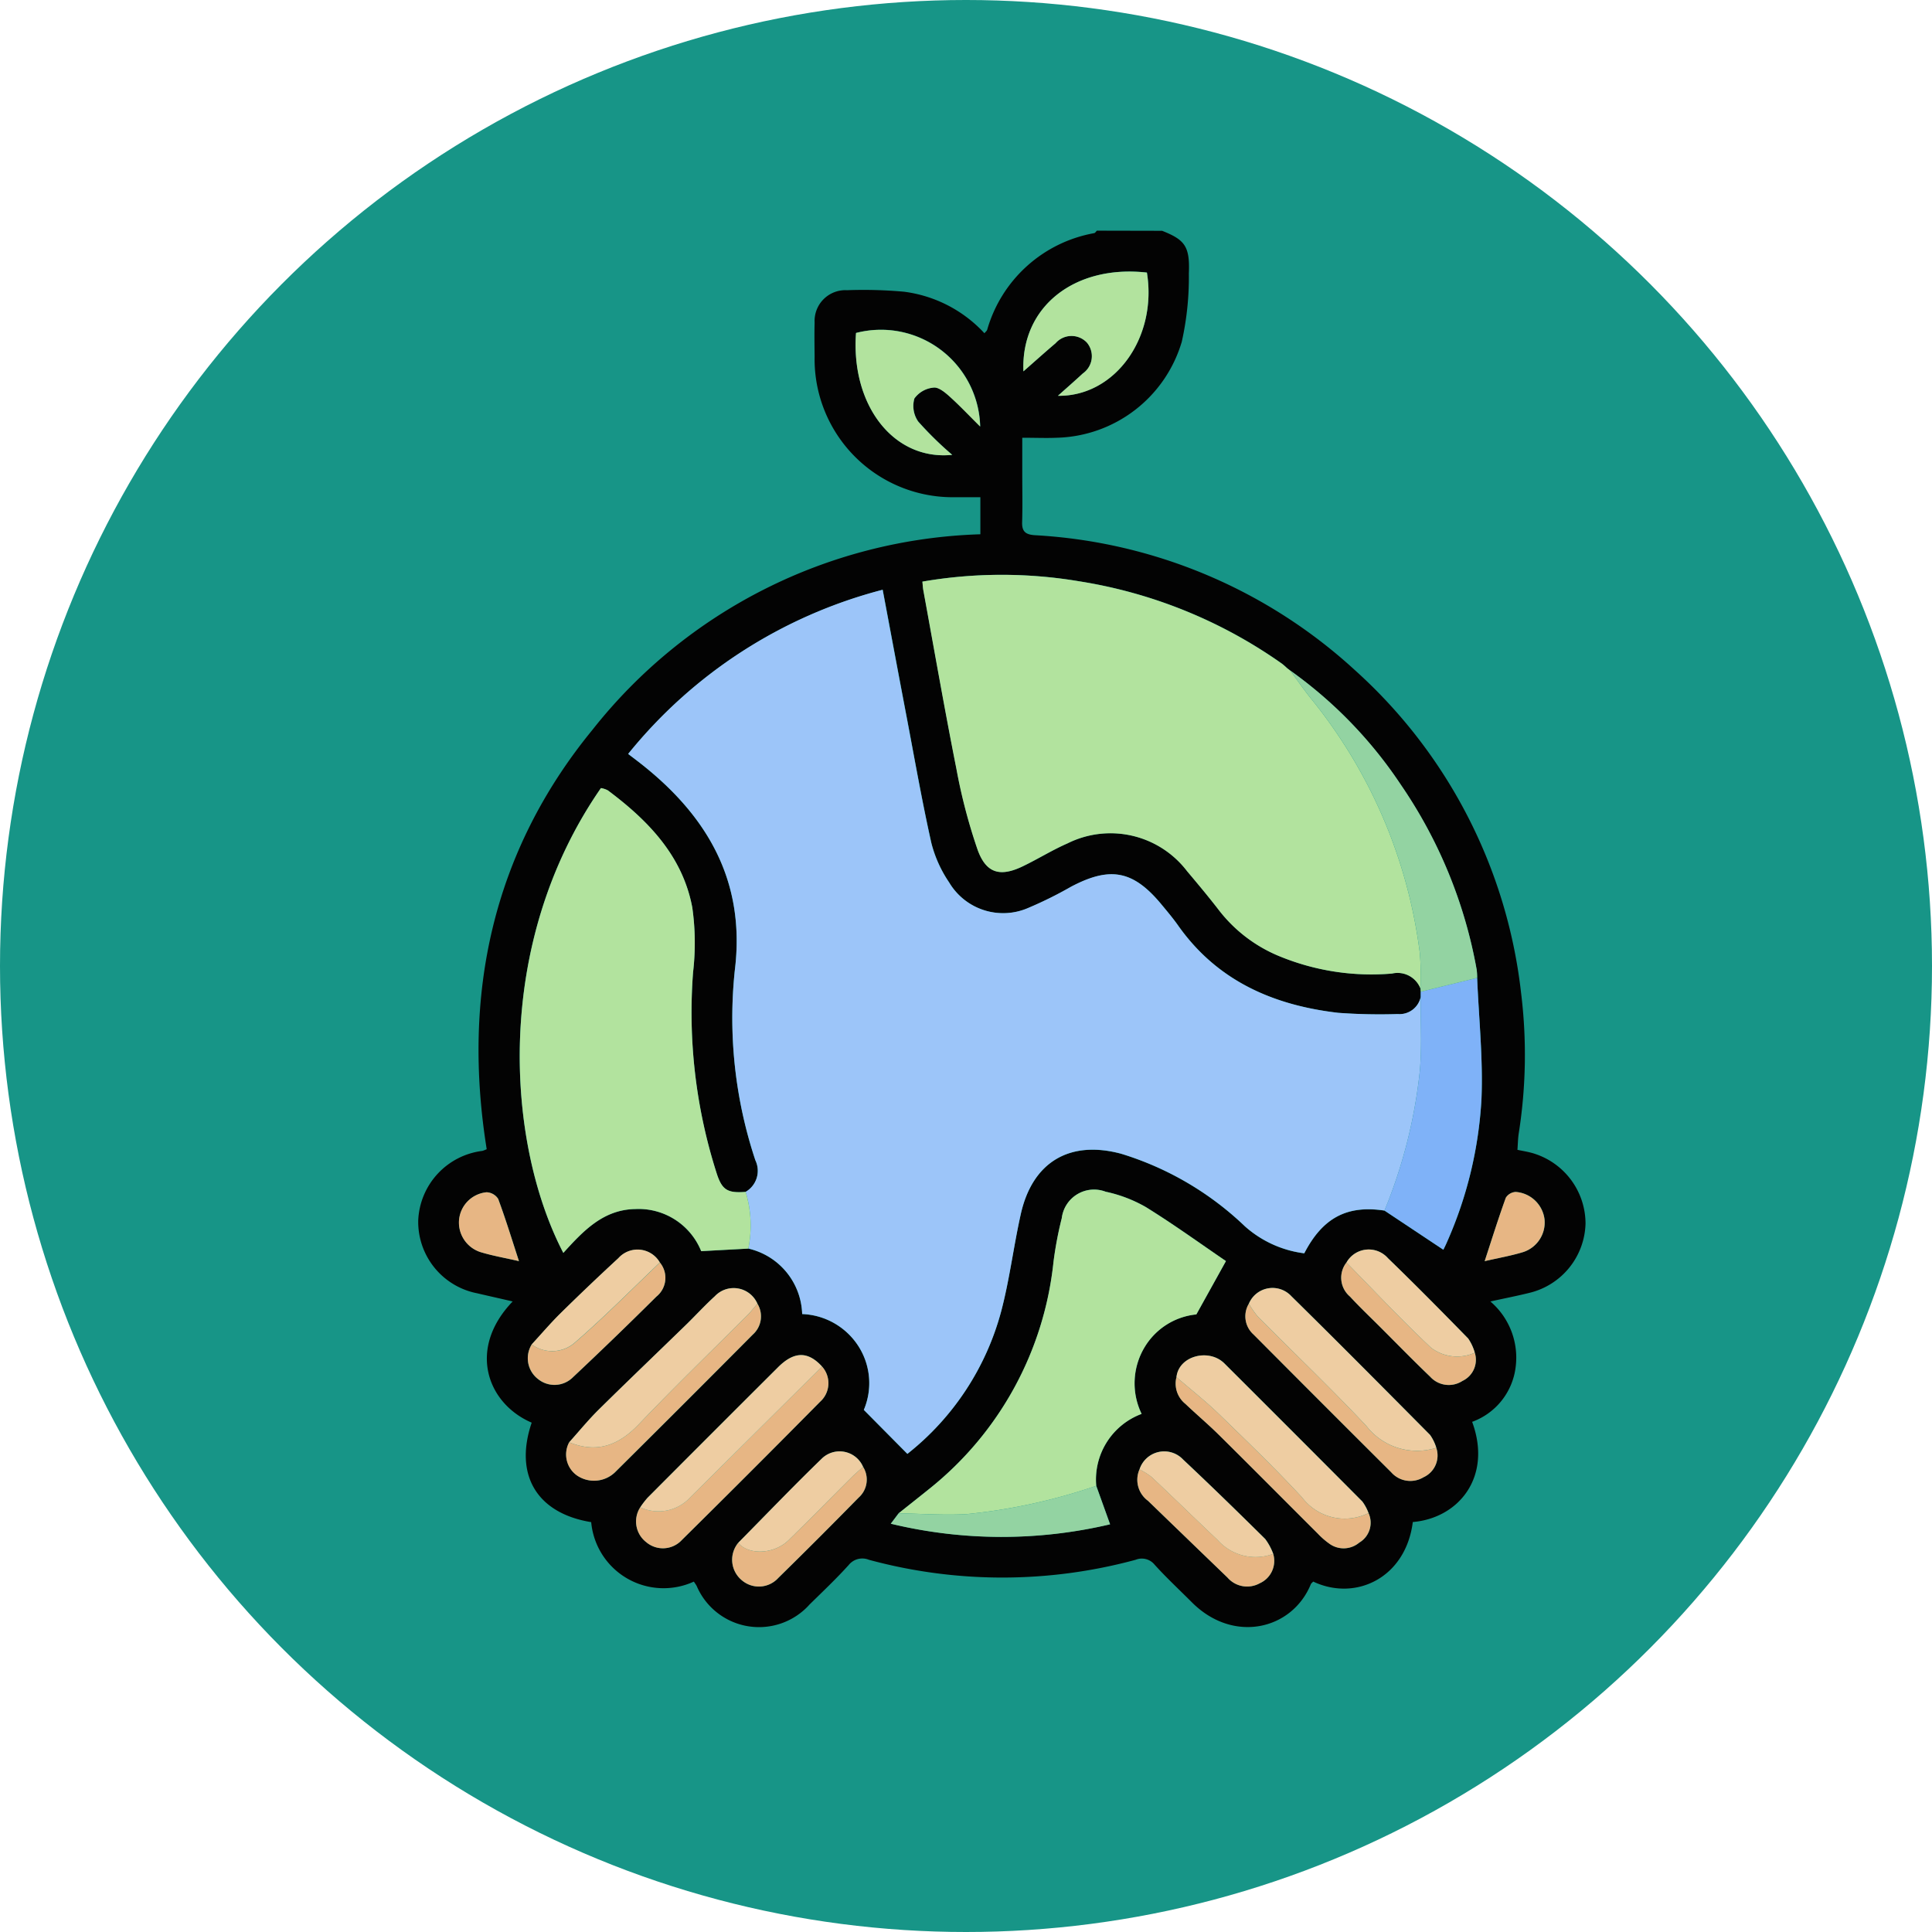 <svg xmlns="http://www.w3.org/2000/svg" width="134" height="134" viewBox="0 0 134 134">
  <g id="Grupo_909104" data-name="Grupo 909104" transform="translate(-1084 -11496.803)">
    <circle id="Elipse_7476" data-name="Elipse 7476" cx="67" cy="67" r="67" transform="translate(1084 11496.803)" fill="#179587"/>
    <g id="Grupo_907061" data-name="Grupo 907061" transform="translate(1486.166 11875.691)">
      <path id="Trazado_641468" data-name="Trazado 641468" d="M-321.564-362.88c1.586.627,1.933,1.083,1.855,2.96a20.473,20.473,0,0,1-.492,4.739,9.29,9.29,0,0,1-8.649,6.654c-.751.034-1.5,0-2.414,0v2.468c0,1.131.026,2.262-.009,3.391-.02.653.247.857.877.9a35.744,35.744,0,0,1,22.238,9.391,35.426,35.426,0,0,1,11.489,22.335,35.015,35.015,0,0,1-.159,9.756c-.057.367-.06.742-.091,1.148.373.079.71.131,1.035.224a5.1,5.1,0,0,1,3.687,4.9,5.081,5.081,0,0,1-3.839,4.783c-.88.22-1.773.393-2.76.611a5.123,5.123,0,0,1,1.748,4.587,4.633,4.633,0,0,1-3.013,3.761c1.4,3.792-.9,6.672-4.116,6.95-.484,3.857-3.946,5.527-6.906,4.13-.054.06-.137.113-.168.188-1.3,3.158-5.372,4.134-8.248,1.25-.865-.867-1.763-1.7-2.585-2.609a1.141,1.141,0,0,0-1.317-.341,35.333,35.333,0,0,1-18.5,0,1.211,1.211,0,0,0-1.4.361c-.861.955-1.8,1.84-2.717,2.742a4.7,4.7,0,0,1-7.824-1.28c-.057-.109-.133-.208-.2-.31a5.04,5.04,0,0,1-7.12-4.124c-3.769-.615-5.358-3.273-4.127-6.9-3.107-1.335-4.467-5.136-1.319-8.406-.849-.2-1.659-.378-2.468-.568a5.05,5.05,0,0,1-4.083-5.047,5.076,5.076,0,0,1,4.45-4.828,2.253,2.253,0,0,0,.3-.118c-1.719-10.712.4-20.629,7.34-29.094a35.667,35.667,0,0,1,26.9-13.556v-2.571c-.555,0-1.136,0-1.717,0a9.581,9.581,0,0,1-9.78-9.756c-.007-.784-.021-1.57,0-2.354a2.138,2.138,0,0,1,2.253-2.247,31.362,31.362,0,0,1,3.948.105,9.174,9.174,0,0,1,5.577,2.88c.082-.1.166-.162.192-.243a9.455,9.455,0,0,1,7.423-6.7c.071-.015.124-.113.186-.172Zm-29.4,91a1.842,1.842,0,0,0,.233,2.581,1.818,1.818,0,0,0,2.544-.143q2.815-2.755,5.57-5.57a1.668,1.668,0,0,0,.316-2.134,1.771,1.771,0,0,0-2.875-.566C-347.145-275.807-349.041-273.828-350.966-271.88Zm-5.433-19.439a1.785,1.785,0,0,0-2.877-.3q-2.026,1.865-3.99,3.8c-.707.7-1.351,1.455-2.024,2.185a1.82,1.82,0,0,0,.448,2.407,1.809,1.809,0,0,0,2.409-.132q2.928-2.758,5.785-5.591A1.667,1.667,0,0,0-356.4-291.319Zm56.521,6.253a3.336,3.336,0,0,0-.457-.982c-1.835-1.878-3.681-3.747-5.566-5.573a1.773,1.773,0,0,0-2.877.3,1.708,1.708,0,0,0,.243,2.362c.676.735,1.4,1.422,2.11,2.128,1.149,1.148,2.282,2.311,3.455,3.433a1.736,1.736,0,0,0,2.234.29A1.617,1.617,0,0,0-299.878-285.065Zm-13.981,13.948a4.034,4.034,0,0,0-.555-1.031c-1.876-1.857-3.767-3.7-5.691-5.508a1.8,1.8,0,0,0-3.027.681,1.8,1.8,0,0,0,.582,2.175q2.762,2.666,5.523,5.332a1.8,1.8,0,0,0,2.234.393A1.7,1.7,0,0,0-313.859-271.117Zm-31.293-12.992c-.971-1.065-1.93-1.064-3.045.046q-4.539,4.517-9.055,9.057a6.167,6.167,0,0,0-.506.66,1.81,1.81,0,0,0,.407,2.415,1.79,1.79,0,0,0,2.481-.15q4.818-4.76,9.578-9.578A1.728,1.728,0,0,0-345.153-284.109Zm-4.478-4.354a1.793,1.793,0,0,0-2.955-.519c-.694.63-1.329,1.327-2,1.982-2.013,1.957-4.045,3.9-6.041,5.869-.726.718-1.375,1.514-2.059,2.275a1.781,1.781,0,0,0,.56,2.315,2.1,2.1,0,0,0,2.6-.215q4.81-4.762,9.575-9.569A1.687,1.687,0,0,0-349.631-288.463Zm47.084,9.993a3.1,3.1,0,0,0-.433-.893c-3.191-3.221-6.384-6.437-9.615-9.616a1.778,1.778,0,0,0-2.951.512,1.687,1.687,0,0,0,.321,2.135q4.76,4.794,9.551,9.557a1.761,1.761,0,0,0,2.234.349A1.657,1.657,0,0,0-302.547-278.47Zm-4.7,4.526a3.2,3.2,0,0,0-.429-.8q-4.769-4.8-9.567-9.577c-1.071-1.069-3.168-.531-3.324.948a1.8,1.8,0,0,0,.622,1.858c.765.729,1.576,1.411,2.327,2.154,2.295,2.271,4.568,4.563,6.855,6.843a5.38,5.38,0,0,0,.775.679,1.682,1.682,0,0,0,2.1-.056A1.6,1.6,0,0,0-307.248-273.944Zm-5.426-58.432-.224-.171a4.579,4.579,0,0,0-.348-.305,33.368,33.368,0,0,0-14.055-5.716,32.371,32.371,0,0,0-10.888.02c.025.241.033.424.065.6.757,4.129,1.476,8.265,2.294,12.382a38.805,38.805,0,0,0,1.471,5.614c.594,1.646,1.569,1.9,3.138,1.146,1.043-.5,2.033-1.122,3.093-1.585a6.681,6.681,0,0,1,8.3,1.928c.74.88,1.478,1.764,2.182,2.672a10.176,10.176,0,0,0,4.209,3.22,16.763,16.763,0,0,0,7.824,1.206,1.706,1.706,0,0,1,1.975,1.05l.014.212,0,.362a1.5,1.5,0,0,1-1.592,1.19,39.144,39.144,0,0,1-4.133-.086c-4.5-.524-8.39-2.215-11.1-6.054-.361-.512-.768-.993-1.168-1.476-1.952-2.349-3.548-2.648-6.268-1.21a27.532,27.532,0,0,1-2.942,1.458,4.358,4.358,0,0,1-5.508-1.765,8.637,8.637,0,0,1-1.229-2.72c-.645-2.87-1.153-5.773-1.7-8.664-.562-2.948-1.112-5.9-1.679-8.911A33.5,33.5,0,0,0-358.6-326.593c.346.265.645.488.938.72,4.609,3.645,7.211,8.173,6.462,14.272a31.284,31.284,0,0,0,1.423,13.189,1.687,1.687,0,0,1-.674,2.192c-1.259.1-1.642-.126-2.018-1.313a36.6,36.6,0,0,1-1.628-13.927,17.474,17.474,0,0,0-.056-4.493c-.674-3.57-3.052-6.023-5.854-8.114a1.575,1.575,0,0,0-.48-.16c-7.513,10.832-6.576,24.615-2.608,32.239,1.37-1.507,2.756-3,4.981-3.041a4.681,4.681,0,0,1,4.581,2.92l3.269-.177a4.809,4.809,0,0,1,3.734,4.542,4.852,4.852,0,0,1,3.976,2.348,4.752,4.752,0,0,1,.3,4.3l3.021,3.05a18.773,18.773,0,0,0,6.518-9.934c.578-2.205.847-4.49,1.352-6.717.813-3.593,3.389-5.13,6.969-4.162a21.49,21.49,0,0,1,8.578,5.035,7.619,7.619,0,0,0,4.11,1.867c1.275-2.461,2.959-3.358,5.564-2.963l4.086,2.715c.031-.067.159-.31.265-.563a28.27,28.27,0,0,0,2.378-9.886c.115-2.793-.186-5.6-.3-8.406a4.277,4.277,0,0,0-.032-.561,32.9,32.9,0,0,0-5.269-12.846,30.269,30.269,0,0,0-7.671-7.915Zm-13.46,56.541a4.861,4.861,0,0,1,3.147-4.989,4.86,4.86,0,0,1,.21-4.63,4.725,4.725,0,0,1,3.586-2.269l2.053-3.7c-1.774-1.209-3.62-2.548-5.555-3.745a9.618,9.618,0,0,0-2.786-1.065,2.255,2.255,0,0,0-3.045,1.832,25.447,25.447,0,0,0-.576,3.044,23.234,23.234,0,0,1-8.552,15.684c-.726.585-1.458,1.162-2.187,1.743l-.544.722a32.8,32.8,0,0,0,15.209.041Zm-5.049-77.3c.829-.728,1.521-1.35,2.23-1.953a1.466,1.466,0,0,1,2.167-.046,1.462,1.462,0,0,1-.281,2.147c-.54.5-1.1.987-1.725,1.548,3.992.053,6.9-4.077,6.172-8.547C-327.61-360.547-331.365-357.632-331.183-353.132Zm-4.942,5.792a24.242,24.242,0,0,1-2.354-2.311,1.89,1.89,0,0,1-.265-1.6,1.846,1.846,0,0,1,1.332-.755c.336-.045.784.327,1.1.608.7.629,1.347,1.317,2.13,2.093a6.884,6.884,0,0,0-8.61-6.49C-343.16-350.807-340.209-346.931-336.125-347.34Zm36.933,55.924c.974-.225,1.838-.374,2.669-.628a2.157,2.157,0,0,0,1.485-2.256,2.171,2.171,0,0,0-2-1.915.865.865,0,0,0-.685.4C-298.236-294.407-298.683-292.975-299.192-291.417Zm-66.981,0c-.5-1.533-.93-2.939-1.441-4.315a1,1,0,0,0-.807-.461,2.122,2.122,0,0,0-1.905,1.9,2.155,2.155,0,0,0,1.491,2.252C-368-291.79-367.14-291.641-366.173-291.419Z" fill="#030303"/>
      <path id="Trazado_641469" data-name="Trazado 641469" d="M-302.153-288.11c-2.6-.395-4.289.5-5.564,2.963a7.619,7.619,0,0,1-4.11-1.867,21.49,21.49,0,0,0-8.578-5.035c-3.581-.968-6.156.568-6.969,4.162-.5,2.227-.774,4.512-1.352,6.717a18.773,18.773,0,0,1-6.518,9.934l-3.021-3.05a4.752,4.752,0,0,0-.3-4.3,4.852,4.852,0,0,0-3.976-2.348,4.809,4.809,0,0,0-3.734-4.542,8.064,8.064,0,0,0-.187-3.933,1.687,1.687,0,0,0,.674-2.192,31.285,31.285,0,0,1-1.423-13.189c.749-6.1-1.854-10.626-6.462-14.272-.293-.232-.592-.455-.938-.72a33.5,33.5,0,0,1,17.649-11.386c.567,3.012,1.116,5.963,1.679,8.911.55,2.892,1.058,5.794,1.7,8.664a8.638,8.638,0,0,0,1.229,2.72,4.358,4.358,0,0,0,5.507,1.765,27.538,27.538,0,0,0,2.942-1.458c2.72-1.438,4.316-1.139,6.268,1.21.4.483.807.964,1.168,1.476,2.709,3.839,6.6,5.529,11.1,6.054a39.161,39.161,0,0,0,4.133.086,1.5,1.5,0,0,0,1.592-1.19c-.018,1.79.108,3.6-.084,5.366A35.055,35.055,0,0,1-302.153-288.11Z" transform="translate(-3.987 -6.816)" fill="#9cc5f9"/>
      <path id="Trazado_641470" data-name="Trazado 641470" d="M-294.068-303.783a1.706,1.706,0,0,0-1.975-1.05,16.763,16.763,0,0,1-7.824-1.206,10.177,10.177,0,0,1-4.209-3.22c-.7-.908-1.441-1.792-2.182-2.672a6.681,6.681,0,0,0-8.3-1.928c-1.059.463-2.049,1.082-3.093,1.585-1.569.758-2.544.5-3.138-1.146a38.8,38.8,0,0,1-1.47-5.614c-.818-4.117-1.537-8.253-2.294-12.382-.032-.178-.04-.361-.065-.6a32.372,32.372,0,0,1,10.888-.02,33.368,33.368,0,0,1,14.055,5.716,4.572,4.572,0,0,1,.348.305l.224.171-.011-.012c.492.664.959,1.349,1.48,1.99a34.872,34.872,0,0,1,7.518,17.618A20.3,20.3,0,0,1-294.068-303.783Z" transform="translate(-9.574 -6.531)" fill="#b2e39e"/>
      <path id="Trazado_641471" data-name="Trazado 641471" d="M-348.521-285.641a8.064,8.064,0,0,1,.187,3.933l-3.269.177a4.681,4.681,0,0,0-4.581-2.92c-2.224.038-3.611,1.533-4.981,3.041-3.968-7.624-4.9-21.407,2.608-32.239a1.575,1.575,0,0,1,.48.16c2.8,2.091,5.18,4.544,5.855,8.114a17.474,17.474,0,0,1,.056,4.493,36.6,36.6,0,0,0,1.628,13.927C-350.162-285.768-349.78-285.546-348.521-285.641Z" transform="translate(-1.929 -10.58)" fill="#b2e39e"/>
      <path id="Trazado_641472" data-name="Trazado 641472" d="M-330.716-255.715c.729-.581,1.461-1.158,2.187-1.743a23.234,23.234,0,0,0,8.552-15.684,25.447,25.447,0,0,1,.575-3.044,2.255,2.255,0,0,1,3.045-1.832,9.617,9.617,0,0,1,2.786,1.065c1.935,1.2,3.78,2.536,5.555,3.745l-2.053,3.7a4.726,4.726,0,0,0-3.586,2.269,4.86,4.86,0,0,0-.21,4.63,4.861,4.861,0,0,0-3.147,4.989A39.921,39.921,0,0,1-326-255.66C-327.565-255.572-329.143-255.69-330.716-255.715Z" transform="translate(-9.122 -18.213)" fill="#b2e39e"/>
      <path id="Trazado_641473" data-name="Trazado 641473" d="M-287.794-280.744a35.055,35.055,0,0,0,2.426-9.448c.192-1.771.066-3.576.084-5.366l0-.363,3.915-.963c.116,2.8.417,5.613.3,8.406a28.269,28.269,0,0,1-2.378,9.886c-.107.253-.234.5-.265.563Z" transform="translate(-18.346 -14.182)" fill="#7fb2f8"/>
      <path id="Trazado_641474" data-name="Trazado 641474" d="M-283.158-302.72l-3.915.963-.014-.211a20.311,20.311,0,0,0-.045-2.466,34.872,34.872,0,0,0-7.518-17.618c-.521-.641-.988-1.326-1.48-1.99a30.269,30.269,0,0,1,7.671,7.915,32.9,32.9,0,0,1,5.269,12.846A4.277,4.277,0,0,1-283.158-302.72Z" transform="translate(-16.555 -8.346)" fill="#93d3a2"/>
      <path id="Trazado_641475" data-name="Trazado 641475" d="M-306.172-262.025c.156-1.479,2.253-2.016,3.324-.948q4.791,4.78,9.567,9.577a3.2,3.2,0,0,1,.429.8,3.71,3.71,0,0,1-4.609-1.086c-1.848-2-3.811-3.889-5.766-5.785C-304.159-260.369-305.187-261.175-306.172-262.025Z" transform="translate(-14.397 -21.349)" fill="#eecda2"/>
      <path id="Trazado_641476" data-name="Trazado 641476" d="M-319.693-352.358c-.182-4.5,3.572-7.414,8.563-6.849.732,4.47-2.18,8.6-6.172,8.547.627-.561,1.185-1.046,1.725-1.548a1.462,1.462,0,0,0,.281-2.147,1.466,1.466,0,0,0-2.167.046C-318.172-353.708-318.864-353.086-319.693-352.358Z" transform="translate(-11.49 -0.774)" fill="#b2e39e"/>
      <path id="Trazado_641477" data-name="Trazado 641477" d="M-327.82-345.456c-4.084.409-7.035-3.466-6.671-8.452a6.884,6.884,0,0,1,8.61,6.49c-.783-.776-1.43-1.464-2.13-2.093-.312-.28-.76-.652-1.1-.608a1.846,1.846,0,0,0-1.332.755,1.89,1.89,0,0,0,.265,1.6A24.252,24.252,0,0,0-327.82-345.456Z" transform="translate(-8.305 -1.884)" fill="#b2e39e"/>
      <path id="Trazado_641478" data-name="Trazado 641478" d="M-299.774-268.4a1.778,1.778,0,0,1,2.951-.512c3.231,3.179,6.424,6.4,9.615,9.616a3.1,3.1,0,0,1,.433.893,4.439,4.439,0,0,1-4.843-1.508c-2.432-2.6-5.021-5.06-7.531-7.591A6.2,6.2,0,0,1-299.774-268.4Z" transform="translate(-15.772 -20.068)" fill="#eecda2"/>
      <path id="Trazado_641479" data-name="Trazado 641479" d="M-359.82-258.784c.684-.761,1.332-1.558,2.059-2.275,2-1.974,4.028-3.912,6.041-5.869.673-.655,1.308-1.351,2-1.982a1.793,1.793,0,0,1,2.955.519c-.225.258-.435.529-.675.77-2.515,2.521-5.08,4.995-7.534,7.572C-356.377-258.574-357.887-257.994-359.82-258.784Z" transform="translate(-2.868 -20.072)" fill="#eecda2"/>
      <path id="Trazado_641480" data-name="Trazado 641480" d="M-341.011-262.548a1.728,1.728,0,0,1-.14,2.45q-4.761,4.818-9.578,9.578a1.79,1.79,0,0,1-2.481.15,1.81,1.81,0,0,1-.407-2.415,2.991,2.991,0,0,0,3.489-.714Q-345.568-258.021-341.011-262.548Z" transform="translate(-4.141 -21.561)" fill="#e7b684"/>
      <path id="Trazado_641481" data-name="Trazado 641481" d="M-340.935-262.765q-4.559,4.525-9.117,9.049a2.991,2.991,0,0,1-3.489.714,6.169,6.169,0,0,1,.506-.66q4.52-4.535,9.055-9.057C-342.865-263.829-341.907-263.829-340.935-262.765Z" transform="translate(-4.217 -21.344)" fill="#eecda2"/>
      <path id="Trazado_641482" data-name="Trazado 641482" d="M-330.865-250.1c1.573.025,3.151.144,4.716.055a39.924,39.924,0,0,0,8.989-1.963l.96,2.671a32.8,32.8,0,0,1-15.209-.041Z" transform="translate(-8.974 -23.826)" fill="#93d3a2"/>
      <path id="Trazado_641483" data-name="Trazado 641483" d="M-359.872-258.487c1.933.79,3.443.21,4.848-1.265,2.454-2.577,5.019-5.051,7.534-7.572.24-.241.451-.513.675-.77a1.687,1.687,0,0,1-.326,2.139q-4.769,4.8-9.575,9.569a2.1,2.1,0,0,1-2.6.215A1.781,1.781,0,0,1-359.872-258.487Z" transform="translate(-2.816 -20.369)" fill="#e7b684"/>
      <path id="Trazado_641484" data-name="Trazado 641484" d="M-309.437-253.8a1.8,1.8,0,0,1,3.027-.681c1.924,1.808,3.815,3.652,5.691,5.508a4.035,4.035,0,0,1,.555,1.031,3.511,3.511,0,0,1-3.839-.946c-1.537-1.455-3.052-2.934-4.592-4.385A4.956,4.956,0,0,0-309.437-253.8Z" transform="translate(-13.695 -23.171)" fill="#eecda2"/>
      <path id="Trazado_641485" data-name="Trazado 641485" d="M-291.154-271.984a1.773,1.773,0,0,1,2.877-.3c1.886,1.826,3.732,3.695,5.566,5.573a3.337,3.337,0,0,1,.457.982,2.973,2.973,0,0,1-3.029-.344C-287.306-267.971-289.205-270-291.154-271.984Z" transform="translate(-17.624 -19.339)" fill="#eecda2"/>
      <path id="Trazado_641486" data-name="Trazado 641486" d="M-363.135-266.3c.673-.73,1.317-1.489,2.024-2.185q1.963-1.93,3.99-3.8a1.785,1.785,0,0,1,2.877.3c-1.941,1.848-3.827,3.757-5.847,5.513A2.4,2.4,0,0,1-363.135-266.3Z" transform="translate(-2.156 -19.342)" fill="#eecda2"/>
      <path id="Trazado_641487" data-name="Trazado 641487" d="M-344.89-248.711c1.925-1.949,3.821-3.927,5.788-5.833a1.771,1.771,0,0,1,2.875.566c-.256.229-.521.449-.766.691-1.469,1.462-2.92,2.943-4.4,4.39C-342.406-247.913-344.159-247.842-344.89-248.711Z" transform="translate(-6.076 -23.168)" fill="#eecda2"/>
      <path id="Trazado_641488" data-name="Trazado 641488" d="M-306.19-261.612c.985.85,2.013,1.656,2.946,2.559,1.955,1.9,3.918,3.787,5.766,5.785a3.71,3.71,0,0,0,4.609,1.086,1.6,1.6,0,0,1-.644,2.048,1.682,1.682,0,0,1-2.1.056,5.378,5.378,0,0,1-.775-.679c-2.286-2.28-4.56-4.572-6.855-6.843-.751-.743-1.562-1.424-2.327-2.154A1.8,1.8,0,0,1-306.19-261.612Z" transform="translate(-14.379 -21.762)" fill="#e7b684"/>
      <path id="Trazado_641489" data-name="Trazado 641489" d="M-299.841-268.1a6.2,6.2,0,0,0,.624.9c2.511,2.531,5.1,4.989,7.531,7.591a4.439,4.439,0,0,0,4.843,1.508,1.657,1.657,0,0,1-.893,2.044,1.761,1.761,0,0,1-2.234-.349q-4.786-4.768-9.551-9.557A1.687,1.687,0,0,1-299.841-268.1Z" transform="translate(-15.705 -20.368)" fill="#e7b684"/>
      <path id="Trazado_641490" data-name="Trazado 641490" d="M-363.2-266.055a2.4,2.4,0,0,0,3.045-.164c2.019-1.756,3.906-3.665,5.847-5.513a1.668,1.668,0,0,1-.249,2.362q-2.851,2.837-5.785,5.591a1.809,1.809,0,0,1-2.409.132A1.82,1.82,0,0,1-363.2-266.055Z" transform="translate(-2.086 -19.587)" fill="#e7b684"/>
      <path id="Trazado_641491" data-name="Trazado 641491" d="M-345-248.413c.731.869,2.484.8,3.495-.186,1.483-1.447,2.934-2.928,4.4-4.39.244-.242.51-.462.766-.691a1.668,1.668,0,0,1-.316,2.134q-2.759,2.812-5.57,5.57a1.818,1.818,0,0,1-2.544.143A1.842,1.842,0,0,1-345-248.413Z" transform="translate(-5.963 -23.467)" fill="#e7b684"/>
      <path id="Trazado_641492" data-name="Trazado 641492" d="M-291.255-271.736c1.949,1.98,3.848,4.013,5.871,5.913a2.973,2.973,0,0,0,3.029.344,1.617,1.617,0,0,1-.857,1.956,1.736,1.736,0,0,1-2.234-.29c-1.173-1.123-2.307-2.285-3.455-3.433-.707-.707-1.434-1.394-2.11-2.128A1.708,1.708,0,0,1-291.255-271.736Z" transform="translate(-17.523 -19.587)" fill="#e7b684"/>
      <path id="Trazado_641493" data-name="Trazado 641493" d="M-309.482-253.462a4.956,4.956,0,0,1,.842.528c1.54,1.451,3.055,2.93,4.592,4.385a3.511,3.511,0,0,0,3.839.946,1.7,1.7,0,0,1-.934,2.041,1.8,1.8,0,0,1-2.234-.393q-2.765-2.663-5.523-5.332A1.8,1.8,0,0,1-309.482-253.462Z" transform="translate(-13.65 -23.514)" fill="#e7b684"/>
      <path id="Trazado_641494" data-name="Trazado 641494" d="M-278.944-273.169c.51-1.558.956-2.99,1.466-4.4a.865.865,0,0,1,.685-.4,2.171,2.171,0,0,1,2,1.915,2.157,2.157,0,0,1-1.485,2.256C-277.106-273.543-277.97-273.394-278.944-273.169Z" transform="translate(-20.248 -18.247)" fill="#e7b684"/>
      <path id="Trazado_641495" data-name="Trazado 641495" d="M-365.4-273.166c-.967-.222-1.83-.371-2.662-.623a2.155,2.155,0,0,1-1.491-2.252,2.121,2.121,0,0,1,1.905-1.9,1,1,0,0,1,.807.461C-366.329-276.106-365.9-274.7-365.4-273.166Z" transform="translate(-0.774 -18.253)" fill="#e7b684"/>
      <path id="Trazado_641496" data-name="Trazado 641496" d="M-296.177-324.074l-.224-.171Z" transform="translate(-16.497 -8.303)" fill="#93d3a2"/>
    </g>
  </g>
</svg>
